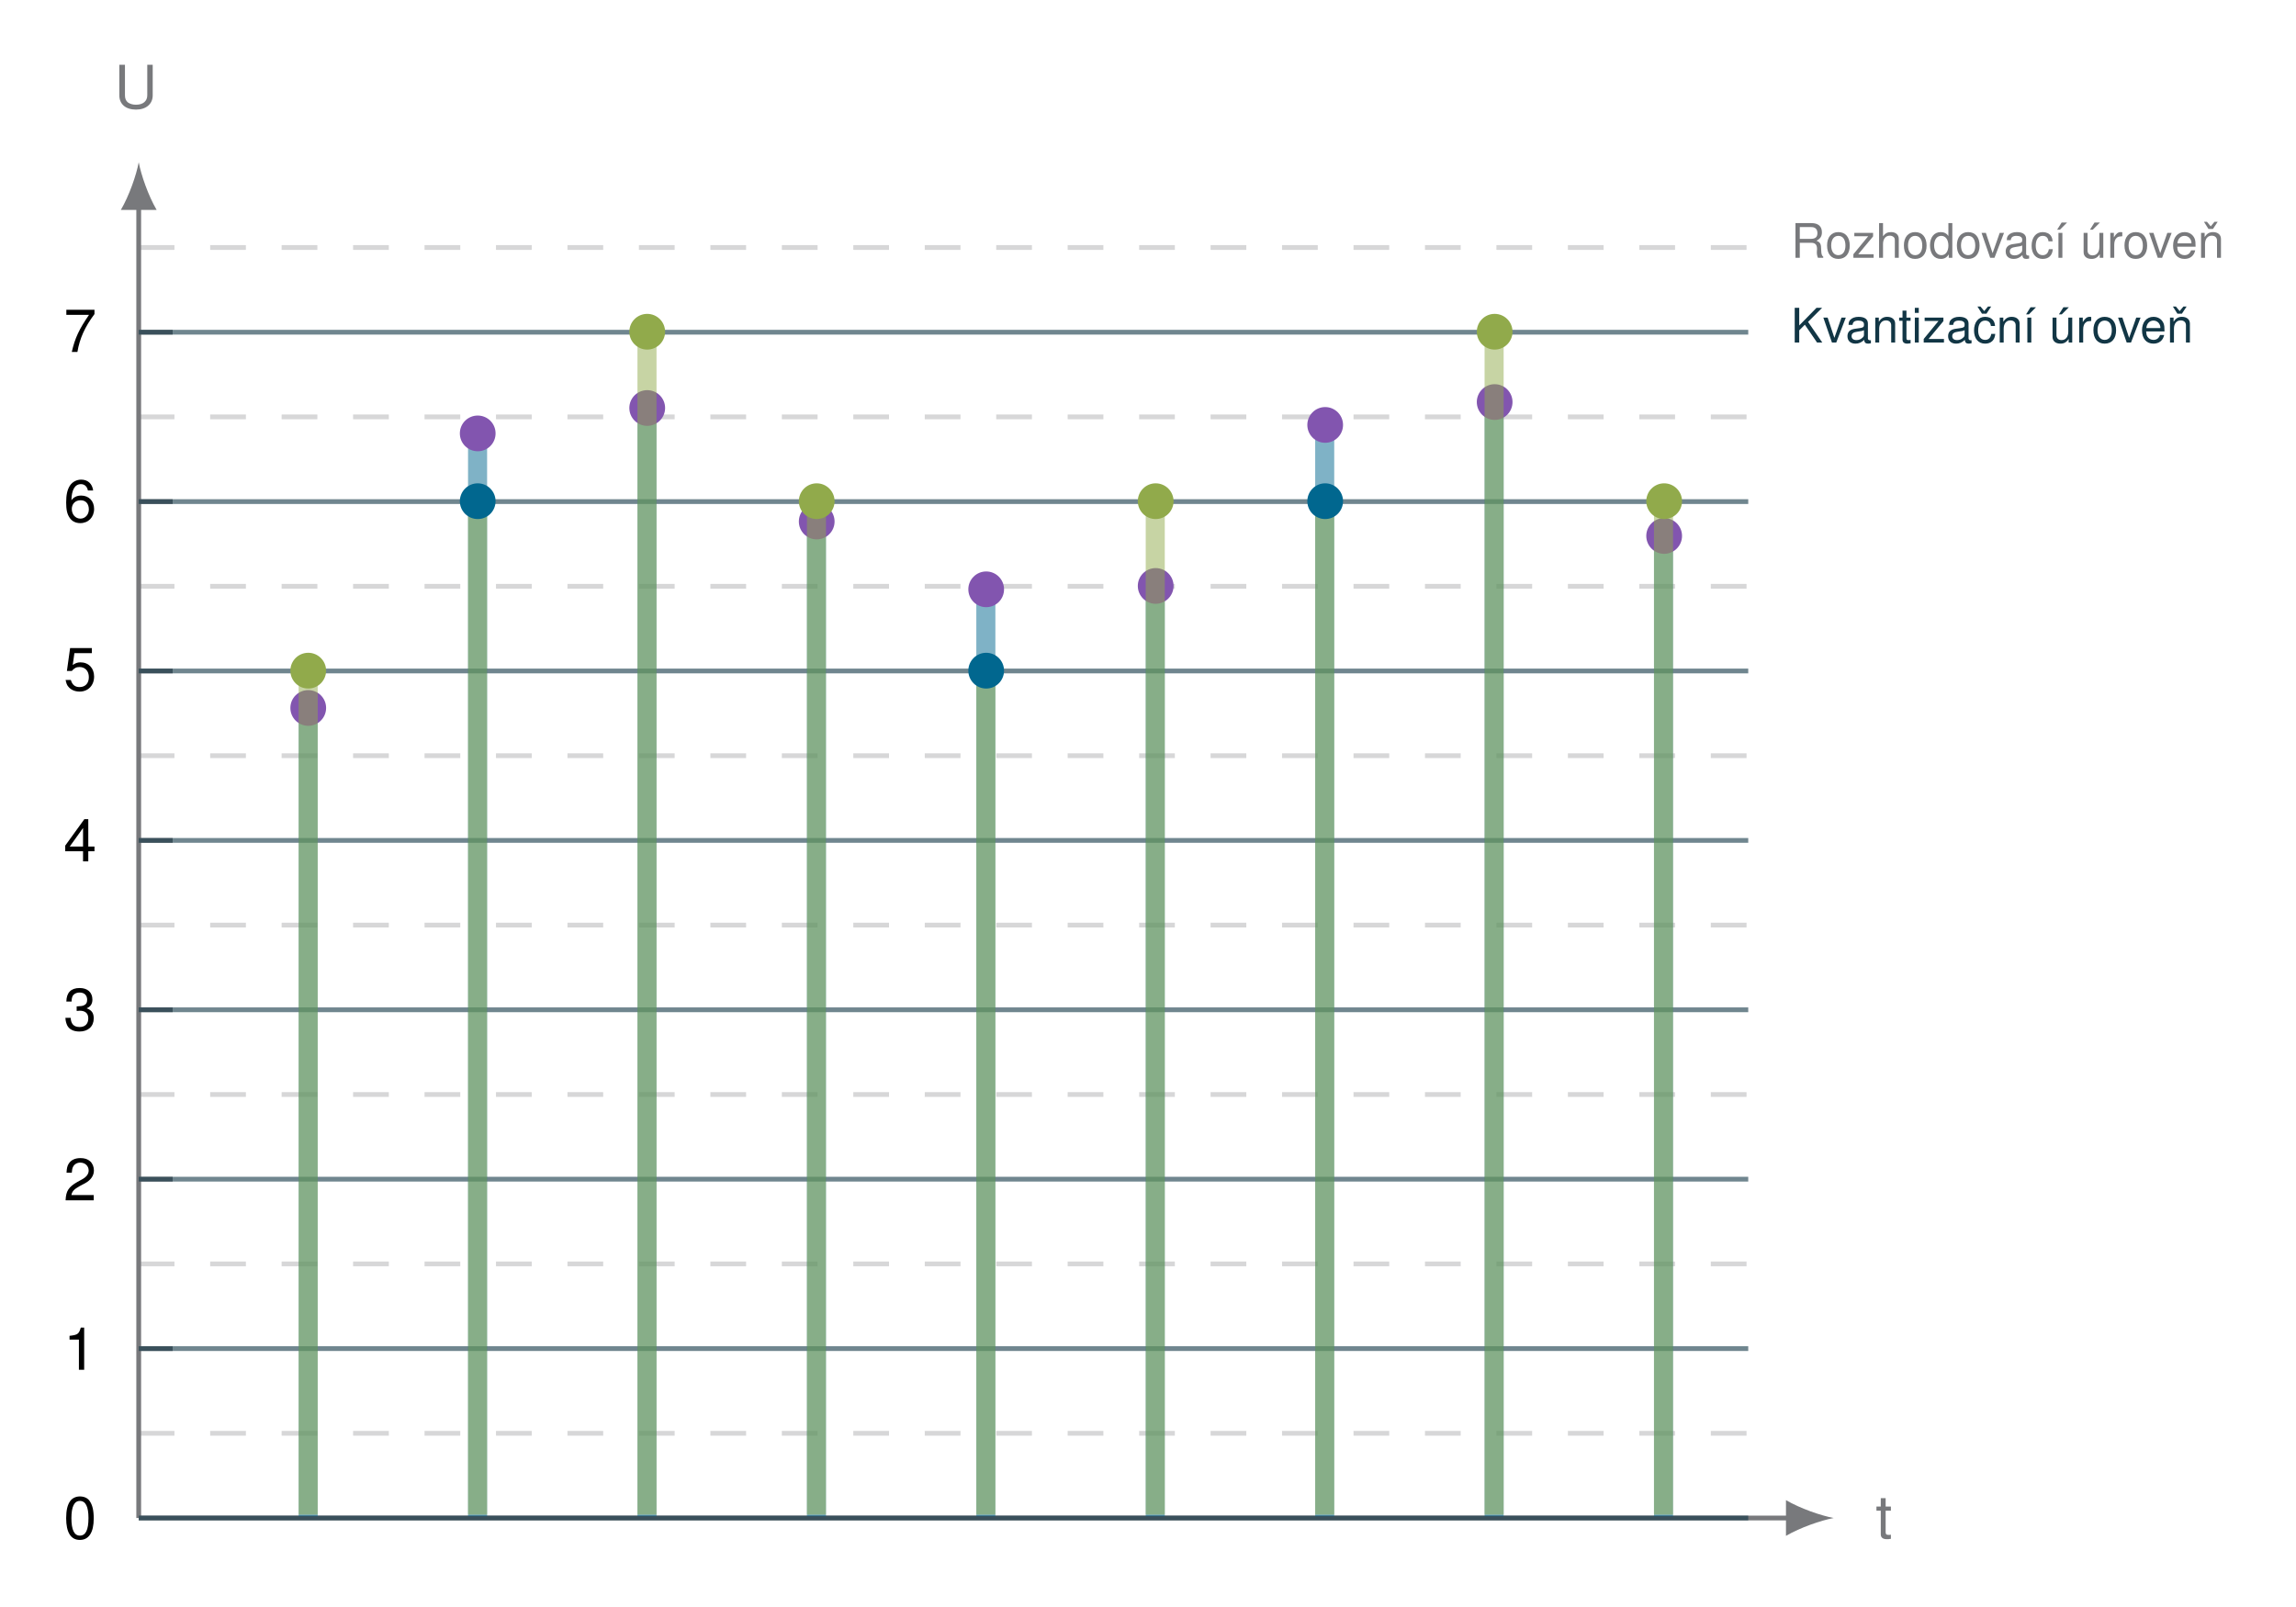 <?xml version="1.0" encoding="UTF-8"?>
<svg xmlns="http://www.w3.org/2000/svg" xmlns:xlink="http://www.w3.org/1999/xlink" width="191.309pt" height="133.903pt" viewBox="0 0 191.309 133.903">
<defs>
<g>
<g id="glyph-0-0">
<path d="M 1.266 -2.609 L 0.828 -2.609 L 0.828 -3.312 L 0.422 -3.312 L 0.422 -2.609 L 0.062 -2.609 L 0.062 -2.266 L 0.422 -2.266 L 0.422 -0.297 C 0.422 -0.031 0.594 0.109 0.922 0.109 C 1.031 0.109 1.125 0.109 1.266 0.078 L 1.266 -0.266 C 1.203 -0.25 1.141 -0.25 1.062 -0.25 C 0.891 -0.25 0.828 -0.297 0.828 -0.484 L 0.828 -2.266 L 1.266 -2.266 Z M 1.266 -2.609 "/>
</g>
<g id="glyph-0-1">
<path d="M 2.75 -3.625 L 2.75 -1.078 C 2.75 -0.594 2.391 -0.297 1.812 -0.297 C 1.547 -0.297 1.328 -0.359 1.141 -0.484 C 0.969 -0.625 0.891 -0.812 0.891 -1.078 L 0.891 -3.625 L 0.422 -3.625 L 0.422 -1.078 C 0.422 -0.344 0.953 0.109 1.812 0.109 C 2.656 0.109 3.203 -0.359 3.203 -1.078 L 3.203 -3.625 Z M 2.75 -3.625 "/>
</g>
<g id="glyph-0-2">
<path d="M 1.359 -3.516 C 1.031 -3.516 0.734 -3.375 0.562 -3.141 C 0.328 -2.828 0.219 -2.359 0.219 -1.703 C 0.219 -0.516 0.609 0.109 1.359 0.109 C 2.109 0.109 2.516 -0.516 2.516 -1.672 C 2.516 -2.359 2.406 -2.812 2.172 -3.141 C 2 -3.391 1.703 -3.516 1.359 -3.516 Z M 1.359 -3.141 C 1.844 -3.141 2.078 -2.656 2.078 -1.719 C 2.078 -0.719 1.844 -0.25 1.359 -0.25 C 0.891 -0.25 0.656 -0.734 0.656 -1.703 C 0.656 -2.656 0.891 -3.141 1.359 -3.141 Z M 1.359 -3.141 "/>
</g>
<g id="glyph-0-3">
<path d="M 1.281 -2.516 L 1.281 0 L 1.719 0 L 1.719 -3.516 L 1.438 -3.516 C 1.281 -2.984 1.188 -2.906 0.5 -2.828 L 0.5 -2.516 Z M 1.281 -2.516 "/>
</g>
<g id="glyph-0-4">
<path d="M 2.516 -0.438 L 0.656 -0.438 C 0.703 -0.719 0.859 -0.906 1.297 -1.156 L 1.797 -1.422 C 2.281 -1.688 2.531 -2.062 2.531 -2.484 C 2.531 -2.781 2.422 -3.062 2.219 -3.25 C 2 -3.438 1.75 -3.516 1.406 -3.516 C 0.969 -3.516 0.625 -3.359 0.438 -3.062 C 0.312 -2.875 0.266 -2.656 0.25 -2.297 L 0.688 -2.297 C 0.703 -2.531 0.734 -2.688 0.797 -2.797 C 0.906 -3.016 1.141 -3.141 1.391 -3.141 C 1.797 -3.141 2.094 -2.859 2.094 -2.484 C 2.094 -2.203 1.922 -1.969 1.609 -1.781 L 1.156 -1.531 C 0.422 -1.109 0.203 -0.781 0.172 0 L 2.516 0 Z M 2.516 -0.438 "/>
</g>
<g id="glyph-0-5">
<path d="M 1.094 -1.609 L 1.156 -1.609 L 1.344 -1.625 C 1.812 -1.625 2.062 -1.406 2.062 -0.984 C 2.062 -0.531 1.797 -0.266 1.344 -0.266 C 0.859 -0.266 0.625 -0.516 0.594 -1.031 L 0.156 -1.031 C 0.172 -0.734 0.234 -0.562 0.312 -0.391 C 0.484 -0.062 0.844 0.109 1.328 0.109 C 2.047 0.109 2.516 -0.312 2.516 -0.984 C 2.516 -1.438 2.344 -1.672 1.922 -1.828 C 2.25 -1.953 2.406 -2.203 2.406 -2.547 C 2.406 -3.156 2 -3.516 1.344 -3.516 C 0.625 -3.516 0.25 -3.141 0.234 -2.391 L 0.672 -2.391 C 0.672 -2.594 0.703 -2.719 0.75 -2.828 C 0.844 -3.016 1.062 -3.141 1.344 -3.141 C 1.734 -3.141 1.969 -2.906 1.969 -2.531 C 1.969 -2.297 1.875 -2.141 1.672 -2.062 C 1.562 -2.016 1.406 -2 1.094 -1.984 Z M 1.094 -1.609 "/>
</g>
<g id="glyph-0-6">
<path d="M 1.625 -0.844 L 1.625 0 L 2.062 0 L 2.062 -0.844 L 2.578 -0.844 L 2.578 -1.234 L 2.062 -1.234 L 2.062 -3.516 L 1.734 -3.516 L 0.141 -1.312 L 0.141 -0.844 Z M 1.625 -1.234 L 0.516 -1.234 L 1.625 -2.781 Z M 1.625 -1.234 "/>
</g>
<g id="glyph-0-7">
<path d="M 2.359 -3.516 L 0.547 -3.516 L 0.281 -1.609 L 0.688 -1.609 C 0.891 -1.844 1.062 -1.938 1.328 -1.938 C 1.797 -1.938 2.109 -1.609 2.109 -1.094 C 2.109 -0.578 1.812 -0.266 1.328 -0.266 C 0.953 -0.266 0.719 -0.469 0.609 -0.859 L 0.172 -0.859 C 0.234 -0.578 0.281 -0.438 0.391 -0.312 C 0.594 -0.047 0.938 0.109 1.344 0.109 C 2.047 0.109 2.547 -0.406 2.547 -1.141 C 2.547 -1.844 2.094 -2.328 1.406 -2.328 C 1.156 -2.328 0.969 -2.25 0.766 -2.109 L 0.906 -3.094 L 2.359 -3.094 Z M 2.359 -3.516 "/>
</g>
<g id="glyph-0-8">
<path d="M 2.469 -2.609 C 2.391 -3.188 2.016 -3.516 1.469 -3.516 C 1.094 -3.516 0.734 -3.328 0.531 -3.016 C 0.312 -2.672 0.219 -2.25 0.219 -1.609 C 0.219 -1.016 0.297 -0.641 0.516 -0.328 C 0.703 -0.047 1.016 0.109 1.391 0.109 C 2.062 0.109 2.547 -0.375 2.547 -1.078 C 2.547 -1.734 2.109 -2.188 1.469 -2.188 C 1.125 -2.188 0.844 -2.062 0.656 -1.797 C 0.672 -2.656 0.938 -3.141 1.453 -3.141 C 1.75 -3.141 1.969 -2.938 2.031 -2.609 Z M 1.422 -1.797 C 1.844 -1.797 2.109 -1.516 2.109 -1.031 C 2.109 -0.594 1.797 -0.266 1.406 -0.266 C 1 -0.266 0.688 -0.609 0.688 -1.062 C 0.688 -1.5 0.984 -1.797 1.422 -1.797 Z M 1.422 -1.797 "/>
</g>
<g id="glyph-0-9">
<path d="M 2.578 -3.516 L 0.234 -3.516 L 0.234 -3.094 L 2.125 -3.094 C 1.297 -1.891 0.953 -1.156 0.688 0 L 1.156 0 C 1.344 -1.125 1.781 -2.094 2.578 -3.156 Z M 2.578 -3.516 "/>
</g>
<g id="glyph-1-0">
<path d="M 0.688 -1.016 L 1.156 -1.484 L 2.172 0 L 2.609 0 L 1.422 -1.719 L 2.594 -2.891 L 2.125 -2.891 L 0.688 -1.422 L 0.688 -2.891 L 0.312 -2.891 L 0.312 0 L 0.688 0 Z M 0.688 -1.016 "/>
</g>
<g id="glyph-1-1">
<path d="M 1.125 0 L 1.922 -2.078 L 1.562 -2.078 L 0.969 -0.391 L 0.406 -2.078 L 0.047 -2.078 L 0.766 0 Z M 1.125 0 "/>
</g>
<g id="glyph-1-2">
<path d="M 2.125 -0.188 C 2.094 -0.188 2.078 -0.188 2.047 -0.188 C 1.938 -0.188 1.875 -0.25 1.875 -0.344 L 1.875 -1.578 C 1.875 -1.938 1.609 -2.141 1.094 -2.141 C 0.797 -2.141 0.547 -2.047 0.406 -1.891 C 0.312 -1.797 0.266 -1.672 0.266 -1.469 L 0.594 -1.469 C 0.625 -1.719 0.766 -1.828 1.078 -1.828 C 1.375 -1.828 1.547 -1.719 1.547 -1.531 L 1.547 -1.438 C 1.547 -1.297 1.453 -1.234 1.203 -1.203 C 0.734 -1.141 0.656 -1.125 0.531 -1.078 C 0.297 -0.984 0.172 -0.797 0.172 -0.531 C 0.172 -0.141 0.422 0.094 0.844 0.094 C 1.109 0.094 1.328 0 1.562 -0.219 C 1.578 0 1.688 0.094 1.891 0.094 C 1.969 0.094 2.016 0.078 2.125 0.062 Z M 1.547 -0.656 C 1.547 -0.547 1.516 -0.469 1.406 -0.391 C 1.281 -0.266 1.109 -0.203 0.922 -0.203 C 0.656 -0.203 0.516 -0.328 0.516 -0.531 C 0.516 -0.75 0.656 -0.859 1.016 -0.906 C 1.359 -0.953 1.438 -0.969 1.547 -1.031 Z M 1.547 -0.656 "/>
</g>
<g id="glyph-1-3">
<path d="M 0.281 -2.078 L 0.281 0 L 0.609 0 L 0.609 -1.141 C 0.609 -1.578 0.828 -1.844 1.172 -1.844 C 1.438 -1.844 1.609 -1.688 1.609 -1.438 L 1.609 0 L 1.938 0 L 1.938 -1.578 C 1.938 -1.922 1.672 -2.141 1.281 -2.141 C 0.969 -2.141 0.766 -2.016 0.578 -1.734 L 0.578 -2.078 Z M 0.281 -2.078 "/>
</g>
<g id="glyph-1-4">
<path d="M 1.016 -2.078 L 0.672 -2.078 L 0.672 -2.656 L 0.344 -2.656 L 0.344 -2.078 L 0.062 -2.078 L 0.062 -1.812 L 0.344 -1.812 L 0.344 -0.234 C 0.344 -0.031 0.484 0.094 0.734 0.094 C 0.812 0.094 0.891 0.078 1.016 0.062 L 1.016 -0.219 C 0.969 -0.203 0.906 -0.203 0.844 -0.203 C 0.703 -0.203 0.672 -0.234 0.672 -0.391 L 0.672 -1.812 L 1.016 -1.812 Z M 1.016 -2.078 "/>
</g>
<g id="glyph-1-5">
<path d="M 0.594 -2.078 L 0.266 -2.078 L 0.266 0 L 0.594 0 Z M 0.594 -2.891 L 0.266 -2.891 L 0.266 -2.469 L 0.594 -2.469 Z M 0.594 -2.891 "/>
</g>
<g id="glyph-1-6">
<path d="M 1.766 -2.078 L 0.203 -2.078 L 0.203 -1.797 L 1.359 -1.797 L 0.125 -0.297 L 0.125 0 L 1.812 0 L 1.812 -0.297 L 0.531 -0.297 L 1.766 -1.781 Z M 1.766 -2.078 "/>
</g>
<g id="glyph-1-7">
<path d="M 0.828 -2.344 L 1.219 -2.938 L 0.953 -2.938 L 0.641 -2.562 L 0.328 -2.938 L 0.078 -2.938 L 0.453 -2.344 Z M 0.828 -2.344 "/>
</g>
<g id="glyph-1-8">
<path d="M 1.875 -1.375 C 1.859 -1.578 1.812 -1.719 1.734 -1.828 C 1.594 -2.031 1.344 -2.141 1.047 -2.141 C 0.484 -2.141 0.125 -1.688 0.125 -1 C 0.125 -0.328 0.484 0.094 1.047 0.094 C 1.547 0.094 1.859 -0.203 1.891 -0.719 L 1.562 -0.719 C 1.5 -0.375 1.328 -0.219 1.047 -0.219 C 0.688 -0.219 0.469 -0.516 0.469 -1 C 0.469 -1.531 0.688 -1.828 1.047 -1.828 C 1.328 -1.828 1.5 -1.672 1.531 -1.375 Z M 1.875 -1.375 "/>
</g>
<g id="glyph-1-9">
<path d="M 0.703 -2.078 L 0.375 -2.078 L 0.375 0 L 0.703 0 Z M 0.641 -2.938 L 0.266 -2.344 L 0.5 -2.344 L 1.094 -2.938 Z M 0.641 -2.938 "/>
</g>
<g id="glyph-1-10">
<path d="M 1.906 0 L 1.906 -2.078 L 1.578 -2.078 L 1.578 -0.906 C 1.578 -0.469 1.359 -0.203 1.016 -0.203 C 0.75 -0.203 0.594 -0.359 0.594 -0.609 L 0.594 -2.078 L 0.266 -2.078 L 0.266 -0.469 C 0.266 -0.125 0.516 0.094 0.922 0.094 C 1.219 0.094 1.422 -0.016 1.609 -0.297 L 1.609 0 Z M 1.172 -2.938 L 0.797 -2.344 L 1.031 -2.344 L 1.625 -2.938 Z M 1.172 -2.938 "/>
</g>
<g id="glyph-1-11">
<path d="M 0.281 -2.078 L 0.281 0 L 0.609 0 L 0.609 -1.078 C 0.609 -1.375 0.688 -1.578 0.844 -1.688 C 0.938 -1.766 1.047 -1.781 1.281 -1.797 L 1.281 -2.125 C 1.219 -2.141 1.188 -2.141 1.141 -2.141 C 0.938 -2.141 0.766 -2.016 0.578 -1.703 L 0.578 -2.078 Z M 0.281 -2.078 "/>
</g>
<g id="glyph-1-12">
<path d="M 1.078 -2.141 C 0.5 -2.141 0.141 -1.719 0.141 -1.031 C 0.141 -0.328 0.484 0.094 1.078 0.094 C 1.672 0.094 2.031 -0.328 2.031 -1.016 C 2.031 -1.719 1.672 -2.141 1.078 -2.141 Z M 1.078 -1.828 C 1.453 -1.828 1.672 -1.531 1.672 -1.016 C 1.672 -0.531 1.453 -0.219 1.078 -0.219 C 0.719 -0.219 0.484 -0.516 0.484 -1.031 C 0.484 -1.531 0.719 -1.828 1.078 -1.828 Z M 1.078 -1.828 "/>
</g>
<g id="glyph-1-13">
<path d="M 2.031 -0.922 C 2.031 -1.25 2.016 -1.438 1.953 -1.594 C 1.812 -1.938 1.5 -2.141 1.109 -2.141 C 0.531 -2.141 0.156 -1.688 0.156 -1.016 C 0.156 -0.328 0.516 0.094 1.109 0.094 C 1.578 0.094 1.906 -0.172 2 -0.625 L 1.656 -0.625 C 1.562 -0.359 1.375 -0.219 1.109 -0.219 C 0.906 -0.219 0.719 -0.312 0.609 -0.484 C 0.531 -0.609 0.516 -0.719 0.5 -0.922 Z M 0.516 -1.203 C 0.547 -1.578 0.781 -1.828 1.109 -1.828 C 1.438 -1.828 1.688 -1.562 1.688 -1.219 C 1.688 -1.219 1.688 -1.203 1.672 -1.203 Z M 0.516 -1.203 "/>
</g>
<g id="glyph-1-14">
<path d="M 0.734 -1.25 L 1.688 -1.25 C 2.016 -1.25 2.172 -1.094 2.172 -0.734 L 2.156 -0.469 C 2.156 -0.297 2.188 -0.125 2.25 0 L 2.688 0 L 2.688 -0.094 C 2.562 -0.188 2.531 -0.297 2.516 -0.672 C 2.516 -1.156 2.438 -1.297 2.125 -1.422 C 2.453 -1.594 2.578 -1.797 2.578 -2.125 C 2.578 -2.625 2.266 -2.891 1.703 -2.891 L 0.375 -2.891 L 0.375 0 L 0.734 0 Z M 0.734 -1.578 L 0.734 -2.562 L 1.625 -2.562 C 1.844 -2.562 1.953 -2.531 2.047 -2.453 C 2.141 -2.375 2.203 -2.25 2.203 -2.062 C 2.203 -1.719 2.031 -1.578 1.625 -1.578 Z M 0.734 -1.578 "/>
</g>
<g id="glyph-1-15">
<path d="M 0.281 -2.891 L 0.281 0 L 0.609 0 L 0.609 -1.141 C 0.609 -1.578 0.828 -1.844 1.172 -1.844 C 1.281 -1.844 1.391 -1.812 1.469 -1.75 C 1.562 -1.688 1.594 -1.594 1.594 -1.438 L 1.594 0 L 1.922 0 L 1.922 -1.578 C 1.922 -1.922 1.672 -2.141 1.281 -2.141 C 0.984 -2.141 0.797 -2.047 0.609 -1.797 L 0.609 -2.891 Z M 0.281 -2.891 "/>
</g>
<g id="glyph-1-16">
<path d="M 1.969 -2.891 L 1.641 -2.891 L 1.641 -1.812 C 1.5 -2.031 1.281 -2.141 1 -2.141 C 0.453 -2.141 0.109 -1.703 0.109 -1.047 C 0.109 -0.344 0.453 0.094 1.016 0.094 C 1.297 0.094 1.5 -0.016 1.672 -0.281 L 1.672 0 L 1.969 0 Z M 1.047 -1.828 C 1.406 -1.828 1.641 -1.516 1.641 -1.016 C 1.641 -0.531 1.406 -0.219 1.062 -0.219 C 0.688 -0.219 0.453 -0.547 0.453 -1.031 C 0.453 -1.516 0.688 -1.828 1.047 -1.828 Z M 1.047 -1.828 "/>
</g>
</g>
</defs>
<path fill="none" stroke-width="0.399" stroke-linecap="butt" stroke-linejoin="miter" stroke="rgb(47.06%, 47.452%, 48.627%)" stroke-opacity="1" stroke-miterlimit="10" d="M -0.002 0 L 138.148 0 " transform="matrix(0.996, 0, 0, -0.996, 11.56, 126.5)"/>
<path fill-rule="nonzero" fill="rgb(47.06%, 47.452%, 48.627%)" fill-opacity="1" d="M 152.785 126.5 C 151.727 126.301 150.004 125.707 148.812 125.012 L 148.812 127.988 C 150.004 127.293 151.727 126.699 152.785 126.5 "/>
<g fill="rgb(47.06%, 47.452%, 48.627%)" fill-opacity="1">
<use xlink:href="#glyph-0-0" x="156.289" y="128.156"/>
</g>
<path fill="none" stroke-width="0.399" stroke-linecap="butt" stroke-linejoin="miter" stroke="rgb(47.06%, 47.452%, 48.627%)" stroke-opacity="1" stroke-miterlimit="10" d="M -0.002 0 L -0.002 109.802 " transform="matrix(0.996, 0, 0, -0.996, 11.56, 126.5)"/>
<path fill-rule="nonzero" fill="rgb(47.06%, 47.452%, 48.627%)" fill-opacity="1" d="M 11.559 13.52 C 11.363 14.582 10.766 16.301 10.07 17.492 L 13.051 17.492 C 12.355 16.301 11.758 14.582 11.559 13.52 "/>
<g fill="rgb(47.06%, 47.452%, 48.627%)" fill-opacity="1">
<use xlink:href="#glyph-0-1" x="9.521" y="9.024"/>
</g>
<g fill="rgb(0%, 0%, 0%)" fill-opacity="1">
<use xlink:href="#glyph-0-2" x="5.294" y="128.218"/>
</g>
<path fill="none" stroke-width="0.399" stroke-linecap="butt" stroke-linejoin="miter" stroke="rgb(47.06%, 47.452%, 48.627%)" stroke-opacity="1" stroke-miterlimit="10" d="M 2.837 14.173 L -0.002 14.173 " transform="matrix(0.996, 0, 0, -0.996, 11.56, 126.5)"/>
<g fill="rgb(0%, 0%, 0%)" fill-opacity="1">
<use xlink:href="#glyph-0-3" x="5.294" y="114.147"/>
</g>
<path fill="none" stroke-width="0.399" stroke-linecap="butt" stroke-linejoin="miter" stroke="rgb(47.06%, 47.452%, 48.627%)" stroke-opacity="1" stroke-miterlimit="10" d="M 2.837 28.349 L -0.002 28.349 " transform="matrix(0.996, 0, 0, -0.996, 11.56, 126.5)"/>
<g fill="rgb(0%, 0%, 0%)" fill-opacity="1">
<use xlink:href="#glyph-0-4" x="5.294" y="100.024"/>
</g>
<path fill="none" stroke-width="0.399" stroke-linecap="butt" stroke-linejoin="miter" stroke="rgb(47.06%, 47.452%, 48.627%)" stroke-opacity="1" stroke-miterlimit="10" d="M 2.837 42.521 L -0.002 42.521 " transform="matrix(0.996, 0, 0, -0.996, 11.56, 126.5)"/>
<g fill="rgb(0%, 0%, 0%)" fill-opacity="1">
<use xlink:href="#glyph-0-5" x="5.294" y="85.851"/>
</g>
<path fill="none" stroke-width="0.399" stroke-linecap="butt" stroke-linejoin="miter" stroke="rgb(47.06%, 47.452%, 48.627%)" stroke-opacity="1" stroke-miterlimit="10" d="M 2.837 56.693 L -0.002 56.693 " transform="matrix(0.996, 0, 0, -0.996, 11.56, 126.5)"/>
<g fill="rgb(0%, 0%, 0%)" fill-opacity="1">
<use xlink:href="#glyph-0-6" x="5.294" y="71.78"/>
</g>
<path fill="none" stroke-width="0.399" stroke-linecap="butt" stroke-linejoin="miter" stroke="rgb(47.06%, 47.452%, 48.627%)" stroke-opacity="1" stroke-miterlimit="10" d="M 2.837 70.869 L -0.002 70.869 " transform="matrix(0.996, 0, 0, -0.996, 11.56, 126.5)"/>
<g fill="rgb(0%, 0%, 0%)" fill-opacity="1">
<use xlink:href="#glyph-0-7" x="5.294" y="57.523"/>
</g>
<path fill="none" stroke-width="0.399" stroke-linecap="butt" stroke-linejoin="miter" stroke="rgb(47.06%, 47.452%, 48.627%)" stroke-opacity="1" stroke-miterlimit="10" d="M 2.837 85.041 L -0.002 85.041 " transform="matrix(0.996, 0, 0, -0.996, 11.56, 126.5)"/>
<g fill="rgb(0%, 0%, 0%)" fill-opacity="1">
<use xlink:href="#glyph-0-8" x="5.294" y="43.485"/>
</g>
<path fill="none" stroke-width="0.399" stroke-linecap="butt" stroke-linejoin="miter" stroke="rgb(47.06%, 47.452%, 48.627%)" stroke-opacity="1" stroke-miterlimit="10" d="M 2.837 99.213 L -0.002 99.213 " transform="matrix(0.996, 0, 0, -0.996, 11.56, 126.5)"/>
<g fill="rgb(0%, 0%, 0%)" fill-opacity="1">
<use xlink:href="#glyph-0-9" x="5.294" y="29.329"/>
</g>
<path fill="none" stroke-width="0.399" stroke-linecap="butt" stroke-linejoin="miter" stroke="rgb(7.059%, 21.175%, 27.06%)" stroke-opacity="0.6" stroke-miterlimit="10" d="M -0.002 0 L 134.647 0 " transform="matrix(0.996, 0, 0, -0.996, 11.56, 126.5)"/>
<path fill="none" stroke-width="0.399" stroke-linecap="butt" stroke-linejoin="miter" stroke="rgb(7.059%, 21.175%, 27.06%)" stroke-opacity="0.6" stroke-miterlimit="10" d="M -0.002 14.173 L 134.647 14.173 " transform="matrix(0.996, 0, 0, -0.996, 11.56, 126.5)"/>
<path fill="none" stroke-width="0.399" stroke-linecap="butt" stroke-linejoin="miter" stroke="rgb(7.059%, 21.175%, 27.06%)" stroke-opacity="0.6" stroke-miterlimit="10" d="M -0.002 28.349 L 134.647 28.349 " transform="matrix(0.996, 0, 0, -0.996, 11.56, 126.5)"/>
<path fill="none" stroke-width="0.399" stroke-linecap="butt" stroke-linejoin="miter" stroke="rgb(7.059%, 21.175%, 27.06%)" stroke-opacity="0.6" stroke-miterlimit="10" d="M -0.002 42.521 L 134.647 42.521 " transform="matrix(0.996, 0, 0, -0.996, 11.56, 126.5)"/>
<path fill="none" stroke-width="0.399" stroke-linecap="butt" stroke-linejoin="miter" stroke="rgb(7.059%, 21.175%, 27.06%)" stroke-opacity="0.6" stroke-miterlimit="10" d="M -0.002 56.693 L 134.647 56.693 " transform="matrix(0.996, 0, 0, -0.996, 11.56, 126.5)"/>
<path fill="none" stroke-width="0.399" stroke-linecap="butt" stroke-linejoin="miter" stroke="rgb(7.059%, 21.175%, 27.06%)" stroke-opacity="0.6" stroke-miterlimit="10" d="M -0.002 70.869 L 134.647 70.869 " transform="matrix(0.996, 0, 0, -0.996, 11.56, 126.5)"/>
<path fill="none" stroke-width="0.399" stroke-linecap="butt" stroke-linejoin="miter" stroke="rgb(7.059%, 21.175%, 27.06%)" stroke-opacity="0.6" stroke-miterlimit="10" d="M -0.002 85.041 L 134.647 85.041 " transform="matrix(0.996, 0, 0, -0.996, 11.56, 126.5)"/>
<path fill="none" stroke-width="0.399" stroke-linecap="butt" stroke-linejoin="miter" stroke="rgb(7.059%, 21.175%, 27.06%)" stroke-opacity="0.6" stroke-miterlimit="10" d="M -0.002 99.213 L 134.647 99.213 " transform="matrix(0.996, 0, 0, -0.996, 11.56, 126.5)"/>
<g fill="rgb(7.059%, 21.175%, 27.06%)" fill-opacity="1">
<use xlink:href="#glyph-1-0" x="149.229" y="28.543"/>
<use xlink:href="#glyph-1-1" x="151.877" y="28.543"/>
</g>
<g fill="rgb(7.059%, 21.175%, 27.06%)" fill-opacity="1">
<use xlink:href="#glyph-1-2" x="153.764" y="28.543"/>
<use xlink:href="#glyph-1-3" x="155.971" y="28.543"/>
<use xlink:href="#glyph-1-4" x="158.179" y="28.543"/>
<use xlink:href="#glyph-1-5" x="159.283" y="28.543"/>
<use xlink:href="#glyph-1-6" x="160.164" y="28.543"/>
<use xlink:href="#glyph-1-2" x="162.15" y="28.543"/>
</g>
<g fill="rgb(7.059%, 21.175%, 27.06%)" fill-opacity="1">
<use xlink:href="#glyph-1-7" x="164.69" y="28.484"/>
</g>
<g fill="rgb(7.059%, 21.175%, 27.06%)" fill-opacity="1">
<use xlink:href="#glyph-1-8" x="164.357" y="28.543"/>
<use xlink:href="#glyph-1-3" x="166.343" y="28.543"/>
<use xlink:href="#glyph-1-9" x="168.55" y="28.543"/>
</g>
<g fill="rgb(7.059%, 21.175%, 27.06%)" fill-opacity="1">
<use xlink:href="#glyph-1-10" x="170.758" y="28.543"/>
<use xlink:href="#glyph-1-11" x="172.966" y="28.543"/>
<use xlink:href="#glyph-1-12" x="174.288" y="28.543"/>
</g>
<g fill="rgb(7.059%, 21.175%, 27.06%)" fill-opacity="1">
<use xlink:href="#glyph-1-1" x="176.436" y="28.543"/>
</g>
<g fill="rgb(7.059%, 21.175%, 27.06%)" fill-opacity="1">
<use xlink:href="#glyph-1-13" x="178.323" y="28.543"/>
</g>
<g fill="rgb(7.059%, 21.175%, 27.06%)" fill-opacity="1">
<use xlink:href="#glyph-1-7" x="180.974" y="28.484"/>
</g>
<g fill="rgb(7.059%, 21.175%, 27.06%)" fill-opacity="1">
<use xlink:href="#glyph-1-3" x="180.53" y="28.543"/>
</g>
<path fill="none" stroke-width="0.399" stroke-linecap="butt" stroke-linejoin="miter" stroke="rgb(47.06%, 47.452%, 48.627%)" stroke-opacity="0.3" stroke-dasharray="2.989 2.989" stroke-miterlimit="10" d="M -0.002 7.088 L 134.647 7.088 " transform="matrix(0.996, 0, 0, -0.996, 11.56, 126.5)"/>
<path fill="none" stroke-width="0.399" stroke-linecap="butt" stroke-linejoin="miter" stroke="rgb(47.06%, 47.452%, 48.627%)" stroke-opacity="0.3" stroke-dasharray="2.989 2.989" stroke-miterlimit="10" d="M -0.002 21.261 L 134.647 21.261 " transform="matrix(0.996, 0, 0, -0.996, 11.56, 126.5)"/>
<path fill="none" stroke-width="0.399" stroke-linecap="butt" stroke-linejoin="miter" stroke="rgb(47.06%, 47.452%, 48.627%)" stroke-opacity="0.3" stroke-dasharray="2.989 2.989" stroke-miterlimit="10" d="M -0.002 35.433 L 134.647 35.433 " transform="matrix(0.996, 0, 0, -0.996, 11.56, 126.5)"/>
<path fill="none" stroke-width="0.399" stroke-linecap="butt" stroke-linejoin="miter" stroke="rgb(47.06%, 47.452%, 48.627%)" stroke-opacity="0.3" stroke-dasharray="2.989 2.989" stroke-miterlimit="10" d="M -0.002 49.609 L 134.647 49.609 " transform="matrix(0.996, 0, 0, -0.996, 11.56, 126.5)"/>
<path fill="none" stroke-width="0.399" stroke-linecap="butt" stroke-linejoin="miter" stroke="rgb(47.06%, 47.452%, 48.627%)" stroke-opacity="0.3" stroke-dasharray="2.989 2.989" stroke-miterlimit="10" d="M -0.002 63.781 L 134.647 63.781 " transform="matrix(0.996, 0, 0, -0.996, 11.56, 126.5)"/>
<path fill="none" stroke-width="0.399" stroke-linecap="butt" stroke-linejoin="miter" stroke="rgb(47.06%, 47.452%, 48.627%)" stroke-opacity="0.3" stroke-dasharray="2.989 2.989" stroke-miterlimit="10" d="M -0.002 77.953 L 134.647 77.953 " transform="matrix(0.996, 0, 0, -0.996, 11.56, 126.5)"/>
<path fill="none" stroke-width="0.399" stroke-linecap="butt" stroke-linejoin="miter" stroke="rgb(47.06%, 47.452%, 48.627%)" stroke-opacity="0.3" stroke-dasharray="2.989 2.989" stroke-miterlimit="10" d="M -0.002 92.129 L 134.647 92.129 " transform="matrix(0.996, 0, 0, -0.996, 11.56, 126.5)"/>
<path fill="none" stroke-width="0.399" stroke-linecap="butt" stroke-linejoin="miter" stroke="rgb(47.06%, 47.452%, 48.627%)" stroke-opacity="0.3" stroke-dasharray="2.989 2.989" stroke-miterlimit="10" d="M -0.002 106.301 L 134.647 106.301 " transform="matrix(0.996, 0, 0, -0.996, 11.56, 126.5)"/>
<g fill="rgb(47.06%, 47.452%, 48.627%)" fill-opacity="1">
<use xlink:href="#glyph-1-14" x="149.229" y="21.483"/>
<use xlink:href="#glyph-1-12" x="152.096" y="21.483"/>
<use xlink:href="#glyph-1-6" x="154.304" y="21.483"/>
<use xlink:href="#glyph-1-15" x="156.289" y="21.483"/>
<use xlink:href="#glyph-1-12" x="158.497" y="21.483"/>
<use xlink:href="#glyph-1-16" x="160.704" y="21.483"/>
<use xlink:href="#glyph-1-12" x="162.912" y="21.483"/>
</g>
<g fill="rgb(47.06%, 47.452%, 48.627%)" fill-opacity="1">
<use xlink:href="#glyph-1-1" x="165.06" y="21.483"/>
</g>
<g fill="rgb(47.06%, 47.452%, 48.627%)" fill-opacity="1">
<use xlink:href="#glyph-1-2" x="166.947" y="21.483"/>
<use xlink:href="#glyph-1-8" x="169.154" y="21.483"/>
<use xlink:href="#glyph-1-9" x="171.14" y="21.483"/>
</g>
<g fill="rgb(47.06%, 47.452%, 48.627%)" fill-opacity="1">
<use xlink:href="#glyph-1-10" x="173.347" y="21.483"/>
<use xlink:href="#glyph-1-11" x="175.555" y="21.483"/>
<use xlink:href="#glyph-1-12" x="176.877" y="21.483"/>
</g>
<g fill="rgb(47.06%, 47.452%, 48.627%)" fill-opacity="1">
<use xlink:href="#glyph-1-1" x="179.026" y="21.483"/>
</g>
<g fill="rgb(47.06%, 47.452%, 48.627%)" fill-opacity="1">
<use xlink:href="#glyph-1-13" x="180.912" y="21.483"/>
</g>
<g fill="rgb(47.06%, 47.452%, 48.627%)" fill-opacity="1">
<use xlink:href="#glyph-1-7" x="183.563" y="21.423"/>
</g>
<g fill="rgb(47.06%, 47.452%, 48.627%)" fill-opacity="1">
<use xlink:href="#glyph-1-3" x="183.119" y="21.483"/>
</g>
<path fill="none" stroke-width="1.594" stroke-linecap="butt" stroke-linejoin="miter" stroke="rgb(0.391%, 40.392%, 56.078%)" stroke-opacity="0.5" stroke-miterlimit="10" d="M 14.174 67.748 L 14.174 0.142 " transform="matrix(0.996, 0, 0, -0.996, 11.56, 126.5)"/>
<path fill-rule="nonzero" fill="rgb(50.98%, 33.333%, 68.625%)" fill-opacity="1" d="M 27.172 58.996 C 27.172 58.172 26.504 57.508 25.684 57.508 C 24.859 57.508 24.195 58.172 24.195 58.996 C 24.195 59.816 24.859 60.484 25.684 60.484 C 26.504 60.484 27.172 59.816 27.172 58.996 Z M 27.172 58.996 "/>
<path fill="none" stroke-width="1.594" stroke-linecap="butt" stroke-linejoin="miter" stroke="rgb(56.862%, 66.666%, 29.413%)" stroke-opacity="0.5" stroke-miterlimit="10" d="M 14.174 0.283 L 14.174 70.869 " transform="matrix(0.996, 0, 0, -0.996, 11.56, 126.5)"/>
<path fill-rule="nonzero" fill="rgb(56.862%, 66.666%, 29.413%)" fill-opacity="1" d="M 27.172 55.887 C 27.172 55.066 26.504 54.398 25.684 54.398 C 24.859 54.398 24.195 55.066 24.195 55.887 C 24.195 56.711 24.859 57.379 25.684 57.379 C 26.504 57.379 27.172 56.711 27.172 55.887 Z M 27.172 55.887 "/>
<path fill="none" stroke-width="1.594" stroke-linecap="butt" stroke-linejoin="miter" stroke="rgb(0.391%, 40.392%, 56.078%)" stroke-opacity="0.5" stroke-miterlimit="10" d="M 28.346 90.71 L 28.346 0.142 " transform="matrix(0.996, 0, 0, -0.996, 11.56, 126.5)"/>
<path fill-rule="nonzero" fill="rgb(50.98%, 33.333%, 68.625%)" fill-opacity="1" d="M 41.293 36.117 C 41.293 35.293 40.629 34.629 39.805 34.629 C 38.984 34.629 38.316 35.293 38.316 36.117 C 38.316 36.941 38.984 37.605 39.805 37.605 C 40.629 37.605 41.293 36.941 41.293 36.117 Z M 41.293 36.117 "/>
<path fill="none" stroke-width="1.594" stroke-linecap="butt" stroke-linejoin="miter" stroke="rgb(56.862%, 66.666%, 29.413%)" stroke-opacity="0.5" stroke-miterlimit="10" d="M 28.346 0.283 L 28.346 85.041 " transform="matrix(0.996, 0, 0, -0.996, 11.56, 126.5)"/>
<path fill-rule="nonzero" fill="rgb(0.391%, 40.392%, 56.078%)" fill-opacity="1" d="M 41.293 41.766 C 41.293 40.945 40.629 40.277 39.805 40.277 C 38.984 40.277 38.316 40.945 38.316 41.766 C 38.316 42.59 38.984 43.254 39.805 43.254 C 40.629 43.254 41.293 42.59 41.293 41.766 Z M 41.293 41.766 "/>
<path fill="none" stroke-width="1.594" stroke-linecap="butt" stroke-linejoin="miter" stroke="rgb(0.391%, 40.392%, 56.078%)" stroke-opacity="0.5" stroke-miterlimit="10" d="M 42.519 92.835 L 42.519 0.142 " transform="matrix(0.996, 0, 0, -0.996, 11.56, 126.5)"/>
<path fill-rule="nonzero" fill="rgb(50.98%, 33.333%, 68.625%)" fill-opacity="1" d="M 55.418 34 C 55.418 33.176 54.75 32.512 53.926 32.512 C 53.105 32.512 52.438 33.176 52.438 34 C 52.438 34.82 53.105 35.488 53.926 35.488 C 54.75 35.488 55.418 34.82 55.418 34 Z M 55.418 34 "/>
<path fill="none" stroke-width="1.594" stroke-linecap="butt" stroke-linejoin="miter" stroke="rgb(56.862%, 66.666%, 29.413%)" stroke-opacity="0.5" stroke-miterlimit="10" d="M 42.519 0.283 L 42.519 99.213 " transform="matrix(0.996, 0, 0, -0.996, 11.56, 126.5)"/>
<path fill-rule="nonzero" fill="rgb(56.862%, 66.666%, 29.413%)" fill-opacity="1" d="M 55.418 27.645 C 55.418 26.82 54.75 26.156 53.926 26.156 C 53.105 26.156 52.438 26.82 52.438 27.645 C 52.438 28.465 53.105 29.133 53.926 29.133 C 54.75 29.133 55.418 28.465 55.418 27.645 Z M 55.418 27.645 "/>
<path fill="none" stroke-width="1.594" stroke-linecap="butt" stroke-linejoin="miter" stroke="rgb(0.391%, 40.392%, 56.078%)" stroke-opacity="0.5" stroke-miterlimit="10" d="M 56.695 83.339 L 56.695 0.142 " transform="matrix(0.996, 0, 0, -0.996, 11.56, 126.5)"/>
<path fill-rule="nonzero" fill="rgb(50.98%, 33.333%, 68.625%)" fill-opacity="1" d="M 69.539 43.461 C 69.539 42.637 68.871 41.973 68.051 41.973 C 67.227 41.973 66.562 42.637 66.562 43.461 C 66.562 44.281 67.227 44.949 68.051 44.949 C 68.871 44.949 69.539 44.281 69.539 43.461 Z M 69.539 43.461 "/>
<path fill="none" stroke-width="1.594" stroke-linecap="butt" stroke-linejoin="miter" stroke="rgb(56.862%, 66.666%, 29.413%)" stroke-opacity="0.5" stroke-miterlimit="10" d="M 56.695 0.283 L 56.695 85.041 " transform="matrix(0.996, 0, 0, -0.996, 11.56, 126.5)"/>
<path fill-rule="nonzero" fill="rgb(56.862%, 66.666%, 29.413%)" fill-opacity="1" d="M 69.539 41.766 C 69.539 40.945 68.871 40.277 68.051 40.277 C 67.227 40.277 66.562 40.945 66.562 41.766 C 66.562 42.59 67.227 43.254 68.051 43.254 C 68.871 43.254 69.539 42.59 69.539 41.766 Z M 69.539 41.766 "/>
<path fill="none" stroke-width="1.594" stroke-linecap="butt" stroke-linejoin="miter" stroke="rgb(0.391%, 40.392%, 56.078%)" stroke-opacity="0.5" stroke-miterlimit="10" d="M 70.867 77.671 L 70.867 0.142 " transform="matrix(0.996, 0, 0, -0.996, 11.56, 126.5)"/>
<path fill-rule="nonzero" fill="rgb(50.98%, 33.333%, 68.625%)" fill-opacity="1" d="M 83.66 49.109 C 83.66 48.289 82.996 47.621 82.172 47.621 C 81.352 47.621 80.684 48.289 80.684 49.109 C 80.684 49.934 81.352 50.598 82.172 50.598 C 82.996 50.598 83.66 49.934 83.66 49.109 Z M 83.66 49.109 "/>
<path fill="none" stroke-width="1.594" stroke-linecap="butt" stroke-linejoin="miter" stroke="rgb(56.862%, 66.666%, 29.413%)" stroke-opacity="0.5" stroke-miterlimit="10" d="M 70.867 0.283 L 70.867 70.869 " transform="matrix(0.996, 0, 0, -0.996, 11.56, 126.5)"/>
<path fill-rule="nonzero" fill="rgb(0.391%, 40.392%, 56.078%)" fill-opacity="1" d="M 83.66 55.887 C 83.66 55.066 82.996 54.398 82.172 54.398 C 81.352 54.398 80.684 55.066 80.684 55.887 C 80.684 56.711 81.352 57.379 82.172 57.379 C 82.996 57.379 83.66 56.711 83.66 55.887 Z M 83.66 55.887 "/>
<path fill="none" stroke-width="1.594" stroke-linecap="butt" stroke-linejoin="miter" stroke="rgb(0.391%, 40.392%, 56.078%)" stroke-opacity="0.5" stroke-miterlimit="10" d="M 85.039 77.953 L 85.039 0.142 " transform="matrix(0.996, 0, 0, -0.996, 11.56, 126.5)"/>
<path fill-rule="nonzero" fill="rgb(50.98%, 33.333%, 68.625%)" fill-opacity="1" d="M 97.785 48.828 C 97.785 48.004 97.117 47.34 96.293 47.34 C 95.473 47.34 94.805 48.004 94.805 48.828 C 94.805 49.648 95.473 50.316 96.293 50.316 C 97.117 50.316 97.785 49.648 97.785 48.828 Z M 97.785 48.828 "/>
<path fill="none" stroke-width="1.594" stroke-linecap="butt" stroke-linejoin="miter" stroke="rgb(56.862%, 66.666%, 29.413%)" stroke-opacity="0.5" stroke-miterlimit="10" d="M 85.039 0.283 L 85.039 85.041 " transform="matrix(0.996, 0, 0, -0.996, 11.56, 126.5)"/>
<path fill-rule="nonzero" fill="rgb(56.862%, 66.666%, 29.413%)" fill-opacity="1" d="M 97.785 41.766 C 97.785 40.945 97.117 40.277 96.293 40.277 C 95.473 40.277 94.805 40.945 94.805 41.766 C 94.805 42.59 95.473 43.254 96.293 43.254 C 97.117 43.254 97.785 42.59 97.785 41.766 Z M 97.785 41.766 "/>
<path fill="none" stroke-width="1.594" stroke-linecap="butt" stroke-linejoin="miter" stroke="rgb(0.391%, 40.392%, 56.078%)" stroke-opacity="0.5" stroke-miterlimit="10" d="M 99.215 91.419 L 99.215 0.142 " transform="matrix(0.996, 0, 0, -0.996, 11.56, 126.5)"/>
<path fill-rule="nonzero" fill="rgb(50.98%, 33.333%, 68.625%)" fill-opacity="1" d="M 111.906 35.41 C 111.906 34.59 111.238 33.922 110.418 33.922 C 109.594 33.922 108.93 34.59 108.93 35.41 C 108.93 36.234 109.594 36.898 110.418 36.898 C 111.238 36.898 111.906 36.234 111.906 35.41 Z M 111.906 35.41 "/>
<path fill="none" stroke-width="1.594" stroke-linecap="butt" stroke-linejoin="miter" stroke="rgb(56.862%, 66.666%, 29.413%)" stroke-opacity="0.5" stroke-miterlimit="10" d="M 99.215 0.283 L 99.215 85.041 " transform="matrix(0.996, 0, 0, -0.996, 11.56, 126.5)"/>
<path fill-rule="nonzero" fill="rgb(0.391%, 40.392%, 56.078%)" fill-opacity="1" d="M 111.906 41.766 C 111.906 40.945 111.238 40.277 110.418 40.277 C 109.594 40.277 108.93 40.945 108.93 41.766 C 108.93 42.59 109.594 43.254 110.418 43.254 C 111.238 43.254 111.906 42.59 111.906 41.766 Z M 111.906 41.766 "/>
<path fill="none" stroke-width="1.594" stroke-linecap="butt" stroke-linejoin="miter" stroke="rgb(0.391%, 40.392%, 56.078%)" stroke-opacity="0.5" stroke-miterlimit="10" d="M 113.387 93.332 L 113.387 0.142 " transform="matrix(0.996, 0, 0, -0.996, 11.56, 126.5)"/>
<path fill-rule="nonzero" fill="rgb(50.98%, 33.333%, 68.625%)" fill-opacity="1" d="M 126.027 33.504 C 126.027 32.684 125.363 32.016 124.539 32.016 C 123.719 32.016 123.051 32.684 123.051 33.504 C 123.051 34.328 123.719 34.992 124.539 34.992 C 125.363 34.992 126.027 34.328 126.027 33.504 Z M 126.027 33.504 "/>
<path fill="none" stroke-width="1.594" stroke-linecap="butt" stroke-linejoin="miter" stroke="rgb(56.862%, 66.666%, 29.413%)" stroke-opacity="0.5" stroke-miterlimit="10" d="M 113.387 0.283 L 113.387 99.213 " transform="matrix(0.996, 0, 0, -0.996, 11.56, 126.5)"/>
<path fill-rule="nonzero" fill="rgb(56.862%, 66.666%, 29.413%)" fill-opacity="1" d="M 126.027 27.645 C 126.027 26.82 125.363 26.156 124.539 26.156 C 123.719 26.156 123.051 26.82 123.051 27.645 C 123.051 28.465 123.719 29.133 124.539 29.133 C 125.363 29.133 126.027 28.465 126.027 27.645 Z M 126.027 27.645 "/>
<path fill="none" stroke-width="1.594" stroke-linecap="butt" stroke-linejoin="miter" stroke="rgb(0.391%, 40.392%, 56.078%)" stroke-opacity="0.5" stroke-miterlimit="10" d="M 127.559 82.136 L 127.559 0.142 " transform="matrix(0.996, 0, 0, -0.996, 11.56, 126.5)"/>
<path fill-rule="nonzero" fill="rgb(50.98%, 33.333%, 68.625%)" fill-opacity="1" d="M 140.152 44.66 C 140.152 43.84 139.484 43.172 138.66 43.172 C 137.84 43.172 137.172 43.84 137.172 44.66 C 137.172 45.484 137.84 46.152 138.66 46.152 C 139.484 46.152 140.152 45.484 140.152 44.66 Z M 140.152 44.66 "/>
<path fill="none" stroke-width="1.594" stroke-linecap="butt" stroke-linejoin="miter" stroke="rgb(56.862%, 66.666%, 29.413%)" stroke-opacity="0.5" stroke-miterlimit="10" d="M 127.559 0.283 L 127.559 85.041 " transform="matrix(0.996, 0, 0, -0.996, 11.56, 126.5)"/>
<path fill-rule="nonzero" fill="rgb(56.862%, 66.666%, 29.413%)" fill-opacity="1" d="M 140.152 41.766 C 140.152 40.945 139.484 40.277 138.66 40.277 C 137.84 40.277 137.172 40.945 137.172 41.766 C 137.172 42.59 137.84 43.254 138.66 43.254 C 139.484 43.254 140.152 42.59 140.152 41.766 Z M 140.152 41.766 "/>
</svg>
